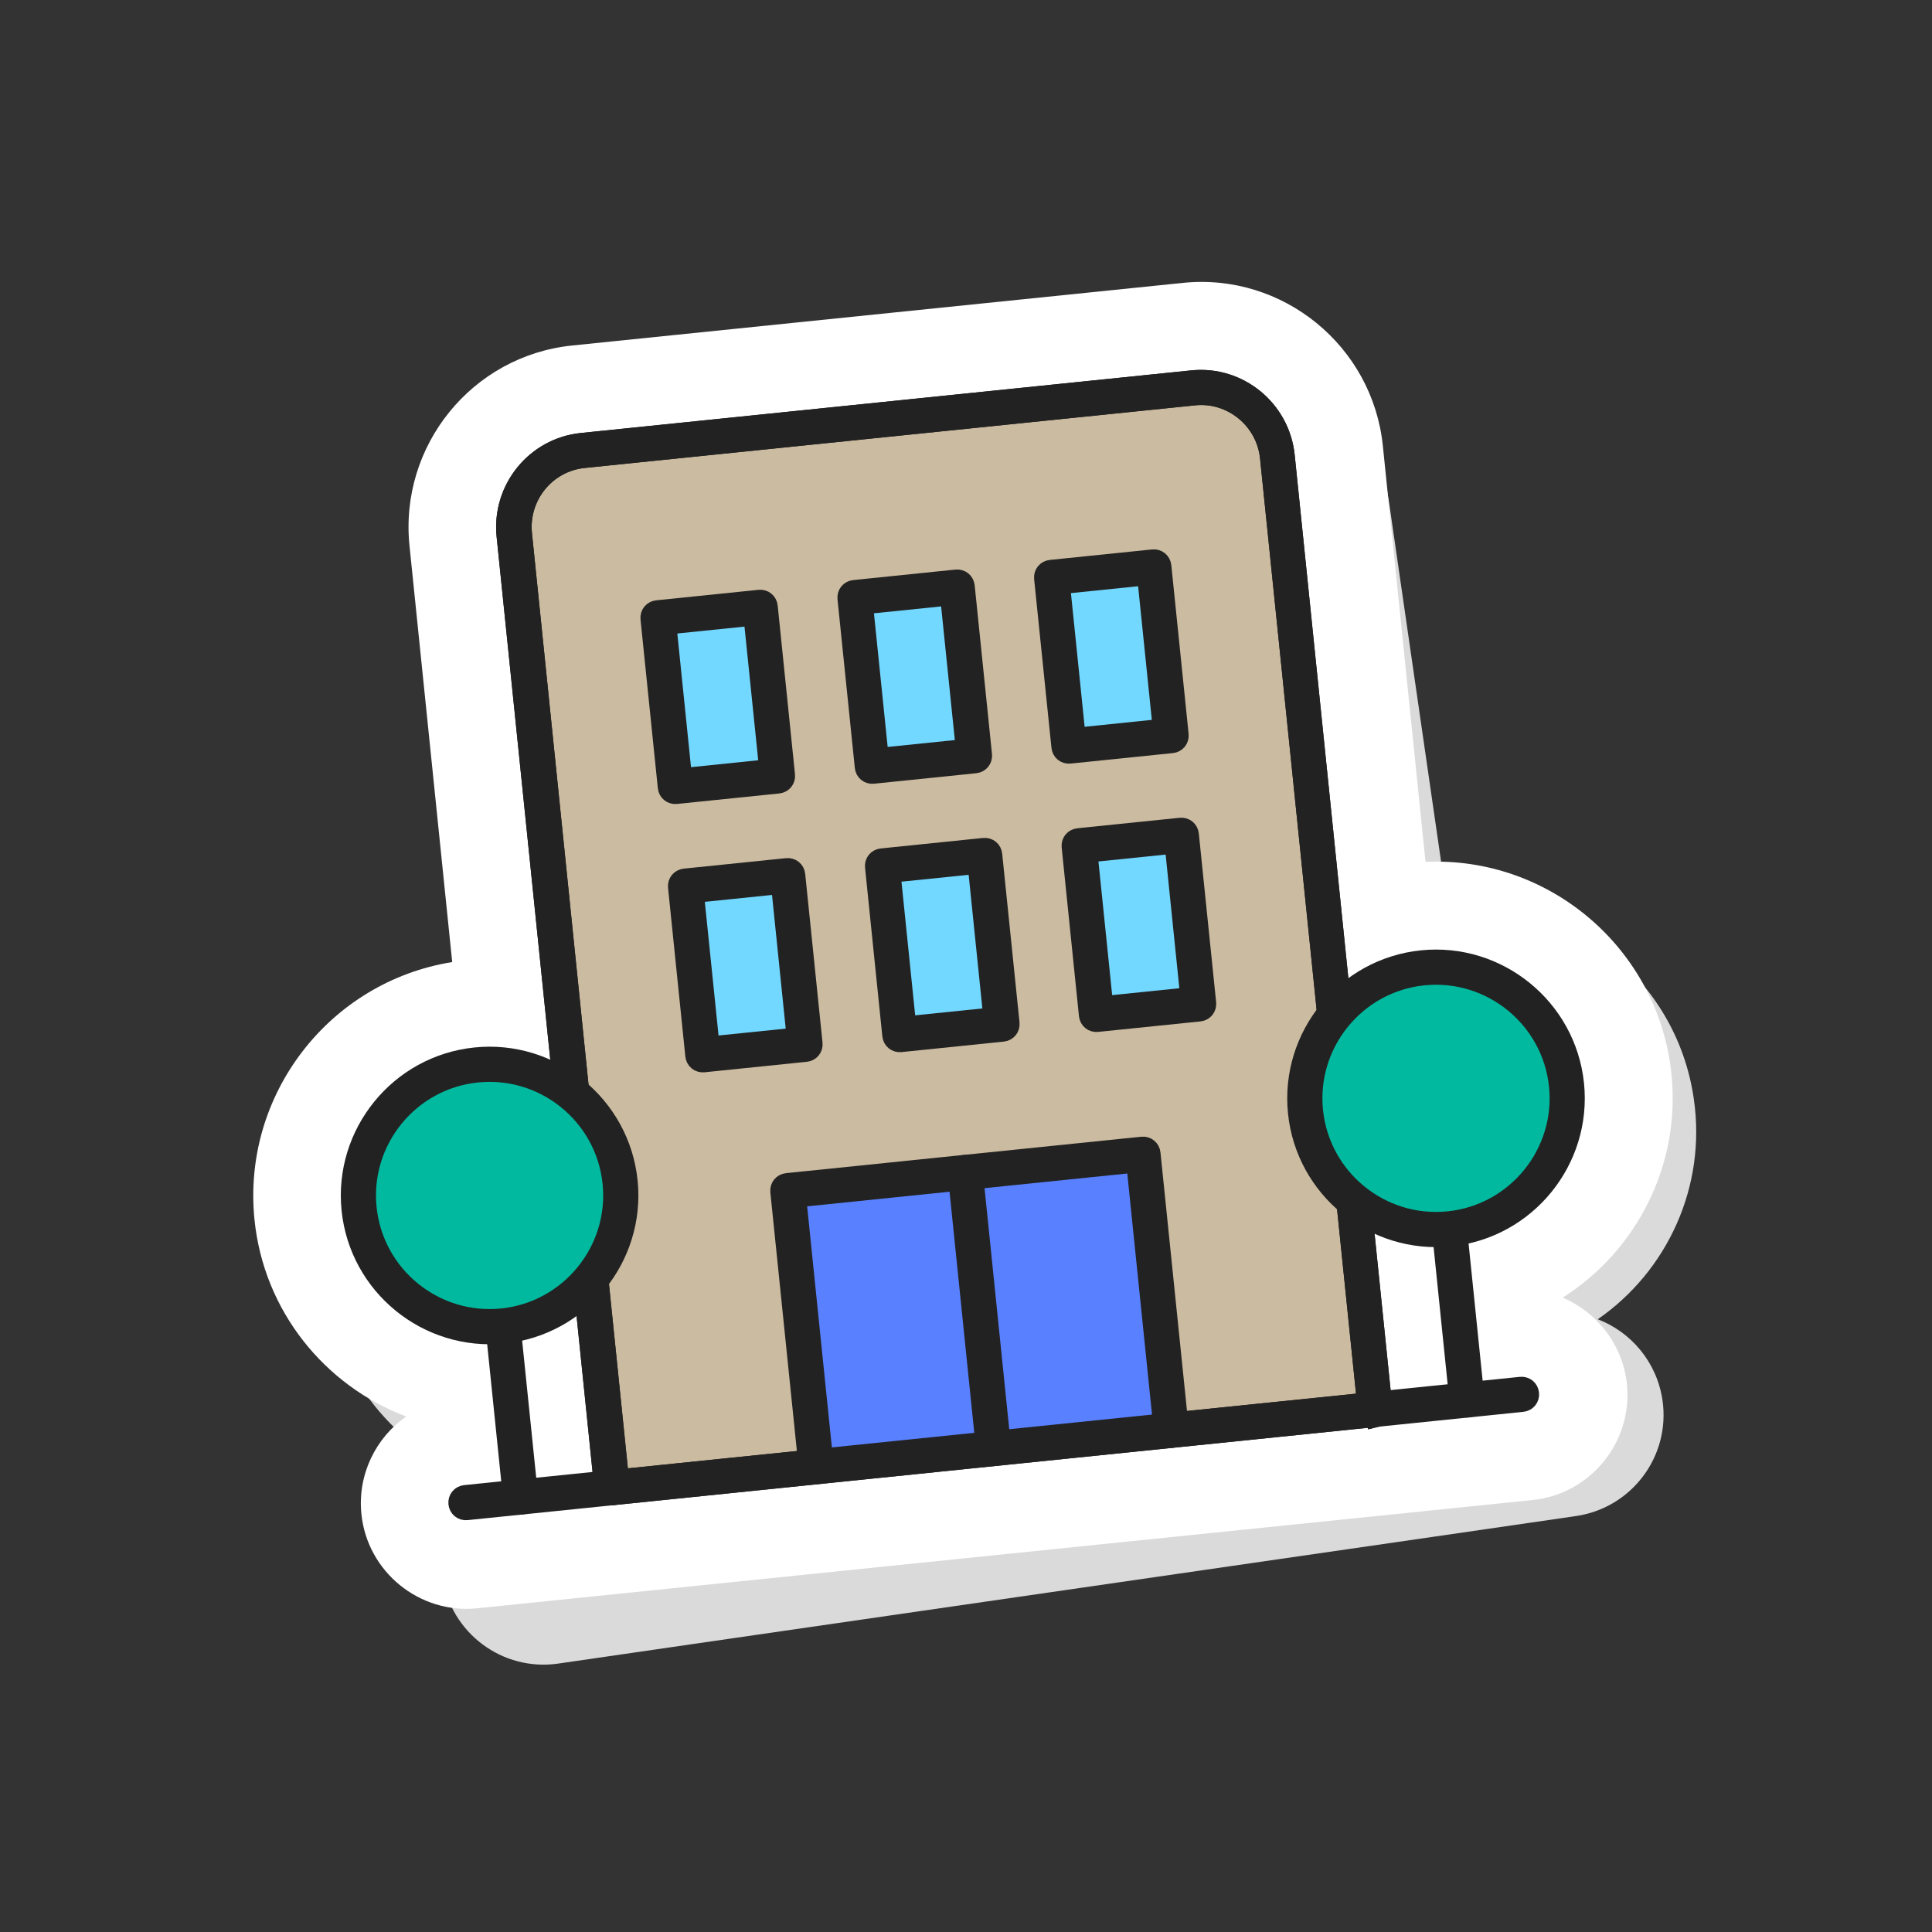 <svg width="80" height="80" viewBox="0 0 80 80" fill="none" xmlns="http://www.w3.org/2000/svg">
<rect x="0" y="0" width="80" height="80" fill="#333333" stroke="none"/>
<path d="M66.154 54.632C69.039 52.638 70.67 49.133 70.136 45.498C69.418 40.492 64.883 36.96 59.921 37.396L57.514 20.777C56.928 16.782 53.217 14.001 49.222 14.586L24.841 18.112C20.846 18.697 18.064 22.408 18.65 26.404L21.057 43.022C16.168 44.022 12.825 48.683 13.558 53.688C14.077 57.324 16.642 60.209 19.962 61.318C18.78 62.215 18.1 63.719 18.322 65.307C18.661 67.615 20.803 69.225 23.125 68.884L28.953 68.038L59.434 63.623L65.262 62.776C67.57 62.437 69.18 60.295 68.839 57.973C68.605 56.401 67.54 55.149 66.138 54.619L66.154 54.632Z" fill="#DADADA"/>
<path d="M64.715 53.727C67.766 51.789 69.599 48.248 69.212 44.481C68.68 39.295 64.172 35.453 59.028 35.688L57.261 18.462C56.836 14.319 53.114 11.289 48.986 11.713L23.69 14.307C19.546 14.732 16.532 18.453 16.956 22.596L18.725 39.837C13.641 40.651 10.006 45.328 10.539 50.515C10.925 54.282 13.438 57.376 16.82 58.655C15.562 59.53 14.797 61.058 14.965 62.695C15.21 65.086 17.366 66.841 19.757 66.596L63.467 62.112C65.857 61.867 67.612 59.71 67.367 57.32C67.199 55.683 66.141 54.357 64.731 53.74L64.715 53.727Z" fill="white"/>
<path d="M23.512 43.824L25.337 61.615L56.949 58.372L52.901 18.908C52.721 17.155 51.157 15.895 49.418 16.073L24.137 18.667C22.384 18.846 21.125 20.41 21.303 22.149L23.526 43.823" fill="#CBBBA0"/>
<path d="M56.989 58.596L56.985 58.584L26.595 61.701L26.548 61.247L56.2 58.206L56.697 58.155L56.646 57.657L52.673 18.932C52.507 17.311 51.049 16.121 49.44 16.287L24.159 18.88C22.533 19.047 21.364 20.508 21.53 22.126L25.451 60.355L24.983 60.403L21.061 22.174C20.869 20.302 22.231 18.619 24.098 18.427L49.379 15.834C51.246 15.642 52.921 17.015 53.113 18.887L57.161 58.351C57.173 58.471 57.102 58.57 56.989 58.596ZM25.108 61.624L25.008 60.652L25.669 61.19L25.685 61.203L26.331 61.728L25.358 61.828C25.227 61.842 25.121 61.755 25.108 61.624Z" fill="#222222" stroke="#222222"/>
<path d="M48.501 59.225L47.329 47.794L32.623 49.303L33.783 60.603" fill="#5981FF"/>
<path d="M56.989 58.596L56.985 58.584L26.595 61.701L26.548 61.247L56.2 58.206L56.697 58.155L56.646 57.657L52.673 18.932C52.507 17.311 51.049 16.121 49.44 16.287L24.159 18.88C22.533 19.047 21.364 20.508 21.53 22.126L25.451 60.355L24.983 60.403L21.061 22.174C20.869 20.302 22.231 18.619 24.098 18.427L49.379 15.834C51.246 15.642 52.921 17.015 53.113 18.887L57.161 58.351C57.173 58.471 57.102 58.57 56.989 58.596ZM25.108 61.624L25.008 60.652L25.669 61.19L25.685 61.203L26.331 61.728L25.358 61.828C25.227 61.842 25.121 61.755 25.108 61.624Z" fill="#222222" stroke="#222222"/>
<path d="M47.176 48.542L47.125 48.044L46.627 48.095L33.371 49.455L32.874 49.506L32.925 50.004L34.008 60.565C34.022 60.696 33.935 60.802 33.804 60.815C33.673 60.829 33.568 60.743 33.554 60.612L32.396 49.326C32.383 49.195 32.469 49.089 32.6 49.075L47.305 47.567C47.436 47.554 47.542 47.64 47.555 47.771L48.728 59.202C48.741 59.333 48.655 59.438 48.524 59.452C48.393 59.465 48.287 59.379 48.274 59.248L47.176 48.542Z" fill="#222222" stroke="#222222"/>
<path d="M31.477 25.133L27.246 25.566L27.962 32.55L32.193 32.115L31.477 25.133Z" fill="#73D8FF"/>
<path d="M28.116 31.817L28.167 32.315L28.665 32.264L31.447 31.978L31.944 31.927L31.893 31.43L31.325 25.895L31.274 25.398L30.777 25.449L27.995 25.734L27.498 25.785L27.549 26.283L28.116 31.817ZM32.217 32.358L27.987 32.792C27.856 32.805 27.75 32.719 27.737 32.588L27.02 25.605C27.007 25.474 27.093 25.368 27.224 25.355L31.455 24.921C31.585 24.907 31.691 24.994 31.705 25.125L32.421 32.108C32.435 32.239 32.348 32.344 32.217 32.358Z" fill="#222222" stroke="#222222"/>
<path d="M39.619 24.297L35.388 24.73L36.105 31.714L40.335 31.28L39.619 24.297Z" fill="#73D8FF"/>
<path d="M36.259 30.981L36.31 31.478L36.807 31.427L39.589 31.142L40.086 31.091L40.035 30.593L39.467 25.059L39.416 24.562L38.919 24.613L36.137 24.898L35.64 24.949L35.691 25.446L36.259 30.981ZM40.374 31.52L36.144 31.954C36.013 31.967 35.907 31.881 35.894 31.75L35.177 24.767C35.164 24.636 35.25 24.53 35.381 24.517L39.611 24.083C39.742 24.07 39.848 24.156 39.862 24.287L40.578 31.27C40.591 31.401 40.505 31.506 40.374 31.52Z" fill="#222222" stroke="#222222"/>
<path d="M47.775 23.461L43.544 23.895L44.261 30.878L48.491 30.444L47.775 23.461Z" fill="#73D8FF"/>
<path d="M44.415 30.145L44.466 30.643L44.964 30.592L47.745 30.306L48.243 30.255L48.192 29.758L47.624 24.224L47.573 23.726L47.076 23.777L44.294 24.062L43.797 24.114L43.848 24.611L44.415 30.145ZM48.516 30.686L44.286 31.12C44.155 31.133 44.049 31.047 44.036 30.916L43.319 23.933C43.306 23.802 43.392 23.696 43.523 23.683L47.753 23.249C47.884 23.235 47.99 23.322 48.004 23.453L48.72 30.436C48.733 30.567 48.647 30.673 48.516 30.686Z" fill="#222222" stroke="#222222"/>
<path d="M32.618 36.259L28.387 36.693L29.104 43.676L33.334 43.242L32.618 36.259Z" fill="#73D8FF"/>
<path d="M29.256 42.928L29.307 43.426L29.805 43.375L32.586 43.09L33.084 43.038L33.032 42.541L32.465 37.007L32.414 36.509L31.916 36.56L29.135 36.846L28.637 36.897L28.688 37.394L29.256 42.928ZM33.357 43.469L29.127 43.903C28.996 43.917 28.89 43.83 28.876 43.699L28.16 36.716C28.147 36.585 28.233 36.48 28.364 36.466L32.594 36.032C32.725 36.019 32.831 36.105 32.844 36.236L33.561 43.219C33.574 43.35 33.488 43.456 33.357 43.469Z" fill="#222222" stroke="#222222"/>
<path d="M40.76 35.423L36.529 35.857L37.246 42.84L41.476 42.407L40.76 35.423Z" fill="#73D8FF"/>
<path d="M37.398 42.094L37.449 42.591L37.947 42.54L40.728 42.255L41.226 42.204L41.175 41.707L40.607 36.172L40.556 35.675L40.059 35.726L37.277 36.011L36.78 36.062L36.831 36.56L37.398 42.094ZM41.514 42.633L37.283 43.067C37.153 43.081 37.047 42.994 37.033 42.864L36.317 35.88C36.303 35.749 36.39 35.644 36.52 35.63L40.751 35.196C40.882 35.183 40.988 35.269 41.001 35.4L41.718 42.383C41.731 42.514 41.645 42.62 41.514 42.633Z" fill="#222222" stroke="#222222"/>
<path d="M48.916 34.587L44.686 35.022L45.402 42.005L49.633 41.571L48.916 34.587Z" fill="#73D8FF"/>
<path d="M45.555 41.257L45.606 41.754L46.103 41.703L48.885 41.418L49.382 41.367L49.331 40.869L48.764 35.335L48.713 34.837L48.215 34.889L45.434 35.174L44.936 35.225L44.987 35.722L45.555 41.257ZM49.656 41.797L45.425 42.231C45.294 42.245 45.189 42.158 45.175 42.028L44.459 35.044C44.446 34.913 44.532 34.808 44.663 34.794L48.893 34.36C49.024 34.347 49.13 34.433 49.143 34.564L49.86 41.547C49.873 41.678 49.787 41.784 49.656 41.797Z" fill="#222222" stroke="#222222"/>
<path d="M21.577 62.216C21.446 62.23 21.34 62.144 21.327 62.013L20.599 54.914C20.585 54.783 20.671 54.677 20.802 54.663C20.933 54.65 21.039 54.736 21.052 54.867L21.781 61.966C21.794 62.097 21.708 62.203 21.577 62.216Z" fill="#222222" stroke="#222222"/>
<path d="M20.827 54.904C23.811 54.598 25.983 51.93 25.677 48.946C25.37 45.961 22.703 43.79 19.718 44.096C16.734 44.402 14.563 47.07 14.869 50.054C15.175 53.039 17.843 55.21 20.827 54.904Z" fill="#00B99E"/>
<path d="M20.85 55.133C17.749 55.451 14.96 53.18 14.642 50.079C14.324 46.978 16.594 44.189 19.695 43.871C22.796 43.553 25.585 45.823 25.904 48.924C26.222 52.025 23.951 54.815 20.85 55.133ZM19.741 44.325C16.888 44.617 14.803 47.179 15.096 50.033C15.388 52.886 17.95 54.971 20.804 54.679C23.657 54.386 25.742 51.824 25.45 48.971C25.157 46.117 22.595 44.032 19.741 44.325Z" fill="#222222" stroke="#222222"/>
<path d="M60.767 58.197C60.636 58.21 60.53 58.124 60.516 57.993L59.788 50.894C59.775 50.763 59.861 50.657 59.992 50.644C60.123 50.63 60.229 50.717 60.242 50.847L60.97 57.947C60.984 58.077 60.897 58.183 60.767 58.197Z" fill="#222222" stroke="#222222"/>
<path d="M60.017 50.884C63.001 50.578 65.172 47.911 64.866 44.926C64.56 41.942 61.892 39.77 58.908 40.077C55.923 40.383 53.752 43.05 54.058 46.035C54.364 49.019 57.032 51.191 60.017 50.884Z" fill="#00B99E"/>
<path d="M60.04 51.111C56.939 51.429 54.149 49.159 53.831 46.058C53.513 42.957 55.783 40.167 58.884 39.849C61.985 39.531 64.775 41.802 65.093 44.903C65.411 48.004 63.141 50.793 60.04 51.111ZM58.931 40.303C56.078 40.596 53.992 43.158 54.285 46.011C54.578 48.865 57.139 50.95 59.993 50.657C62.847 50.364 64.932 47.803 64.639 44.949C64.346 42.096 61.785 40.011 58.931 40.303Z" fill="#222222" stroke="#222222"/>
<path d="M25.358 61.828L19.317 62.447C19.186 62.461 19.08 62.375 19.067 62.244C19.053 62.113 19.14 62.007 19.27 61.993L25.312 61.374C25.443 61.36 25.549 61.446 25.562 61.577C25.576 61.708 25.489 61.814 25.358 61.828Z" fill="#222222" stroke="#222222"/>
<path d="M63.026 57.964L56.985 58.584C56.854 58.597 56.748 58.511 56.735 58.38C56.721 58.249 56.807 58.144 56.938 58.13L62.98 57.51C63.111 57.497 63.217 57.583 63.23 57.714C63.244 57.845 63.157 57.951 63.026 57.964Z" fill="#222222" stroke="#222222"/>
<path d="M41.164 60.206C41.033 60.22 40.928 60.134 40.914 60.003L39.742 48.572C39.728 48.441 39.814 48.335 39.945 48.322C40.076 48.308 40.182 48.394 40.196 48.525L41.368 59.956C41.382 60.087 41.295 60.193 41.164 60.206Z" fill="#222222" stroke="#222222"/>
</svg>
